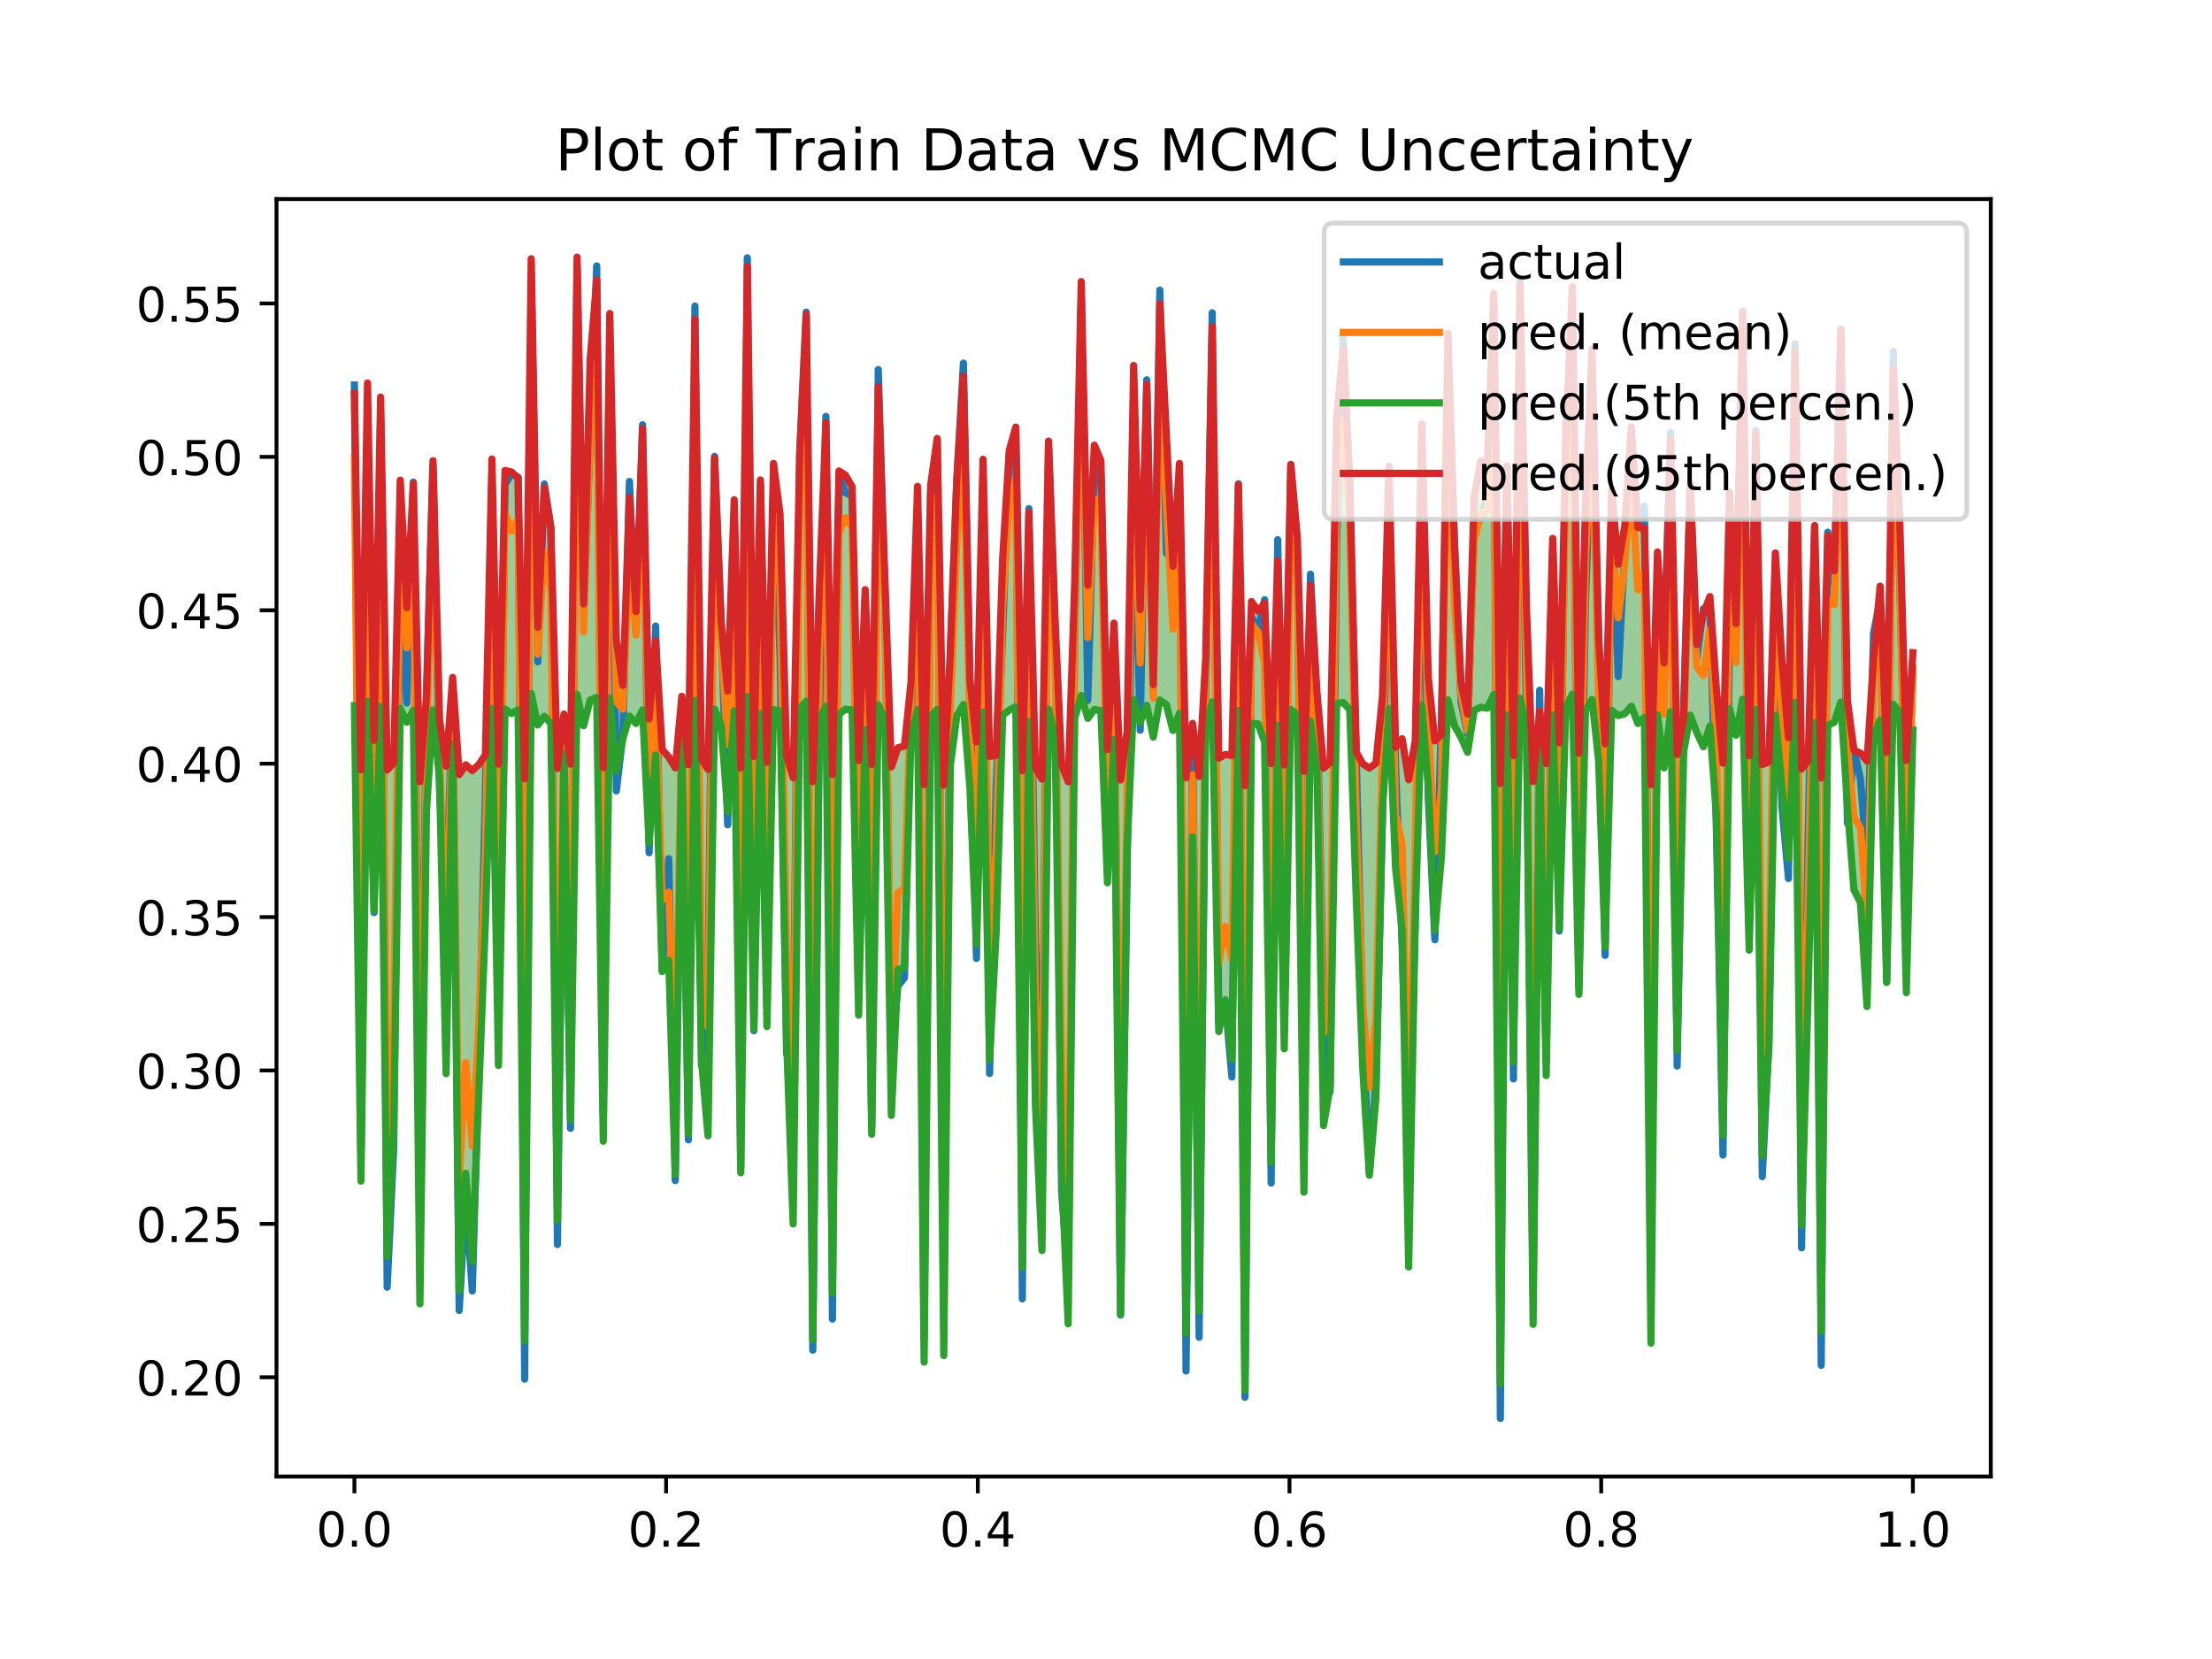 <?xml version="1.0" encoding="utf-8" standalone="no"?>
<!DOCTYPE svg PUBLIC "-//W3C//DTD SVG 1.1//EN"
  "http://www.w3.org/Graphics/SVG/1.1/DTD/svg11.dtd">
<!-- Created with matplotlib (https://matplotlib.org/) -->
<svg height="345.6pt" version="1.1" viewBox="0 0 460.8 345.6" width="460.8pt" xmlns="http://www.w3.org/2000/svg" xmlns:xlink="http://www.w3.org/1999/xlink">
 <defs>
  <style type="text/css">
*{stroke-linecap:butt;stroke-linejoin:round;}
  </style>
 </defs>
 <g id="figure_1">
  <g id="patch_1">
   <path d="M 0 345.6 
L 460.8 345.6 
L 460.8 0 
L 0 0 
z
" style="fill:#ffffff;"/>
  </g>
  <g id="axes_1">
   <g id="patch_2">
    <path d="M 57.6 307.584 
L 414.72 307.584 
L 414.72 41.472 
L 57.6 41.472 
z
" style="fill:#ffffff;"/>
   </g>
   <g id="PolyCollection_1">
    <path clip-path="url(#pb697d5246f)" d="M 73.833 81.968 
L 73.833 146.993 
L 75.197 246.053 
L 76.561 146.066 
L 77.925 189.722 
L 79.289 147.124 
L 80.653 261.78 
L 82.017 235.004 
L 83.381 147.57 
L 84.745 150.461 
L 86.11 147.961 
L 87.474 271.613 
L 88.838 169.068 
L 90.202 147.877 
L 91.566 162.478 
L 92.93 223.671 
L 94.294 154.892 
L 95.658 268.816 
L 97.022 244.422 
L 98.386 262.776 
L 99.751 227.479 
L 101.115 192.12 
L 102.479 147.572 
L 103.843 221.958 
L 105.207 147.743 
L 106.571 148.634 
L 107.935 147.859 
L 109.299 279.333 
L 110.663 144.502 
L 112.027 151.031 
L 113.391 149.213 
L 114.756 150.705 
L 116.12 254.19 
L 117.484 156.956 
L 118.848 233.277 
L 120.212 144.654 
L 121.576 151.179 
L 122.94 145.822 
L 124.304 145.277 
L 125.668 237.734 
L 127.032 145.438 
L 128.397 160.653 
L 129.761 153.882 
L 131.125 149.17 
L 132.489 150.72 
L 133.853 147.889 
L 135.217 175.613 
L 136.581 157.269 
L 137.945 202.392 
L 139.309 200.047 
L 140.673 244.684 
L 142.037 154.182 
L 143.402 236.269 
L 144.766 145.909 
L 146.13 220.833 
L 147.494 236.618 
L 148.858 147.721 
L 150.222 151.018 
L 151.586 169.069 
L 152.95 148.041 
L 154.314 244.313 
L 155.678 145.051 
L 157.043 214.461 
L 158.407 148.608 
L 159.771 213.854 
L 161.135 147.816 
L 162.499 148.099 
L 163.863 216.721 
L 165.227 254.971 
L 166.591 147.539 
L 167.955 146.084 
L 169.319 279.098 
L 170.683 149.728 
L 172.048 147.079 
L 173.412 269.373 
L 174.776 148.781 
L 176.14 147.743 
L 177.504 147.911 
L 178.868 211.471 
L 180.232 151.947 
L 181.596 236.287 
L 182.96 146.82 
L 184.324 149.807 
L 185.688 232.369 
L 187.053 201.958 
L 188.417 201.578 
L 189.781 153.494 
L 191.145 147.812 
L 192.509 283.756 
L 193.873 149.255 
L 195.237 147.769 
L 196.601 282.398 
L 197.965 159.525 
L 199.329 149.087 
L 200.694 146.772 
L 202.058 164.261 
L 203.422 196.732 
L 204.786 148.355 
L 206.15 220.745 
L 207.514 194.201 
L 208.878 149.014 
L 210.242 147.913 
L 211.606 147.213 
L 212.97 264.019 
L 214.334 150.25 
L 215.699 230.216 
L 217.063 260.507 
L 218.427 147.758 
L 219.791 153.311 
L 221.155 243.681 
L 222.519 275.777 
L 223.883 149.667 
L 225.247 144.886 
L 226.611 149.645 
L 227.975 147.781 
L 229.34 148.07 
L 230.704 183.902 
L 232.068 154.089 
L 233.432 273.773 
L 234.796 176.775 
L 236.16 145.755 
L 237.524 150.432 
L 238.888 146.941 
L 240.252 153.554 
L 241.616 145.808 
L 242.98 146.81 
L 244.345 152.183 
L 245.709 148.559 
L 247.073 277.696 
L 248.437 174.329 
L 249.801 273.118 
L 251.165 152.07 
L 252.529 146.188 
L 253.893 214.9 
L 255.257 208.25 
L 256.621 220.708 
L 257.986 148 
L 259.35 289.657 
L 260.714 150.66 
L 262.078 150.807 
L 263.442 154.586 
L 264.806 242.091 
L 266.17 151.066 
L 267.534 218.484 
L 268.898 147.824 
L 270.262 148.922 
L 271.626 248.348 
L 272.991 150.177 
L 274.355 161.042 
L 275.719 234.467 
L 277.083 226.456 
L 278.447 146.568 
L 279.811 146.338 
L 281.175 147.834 
L 282.539 187.29 
L 283.903 223.027 
L 285.267 244.835 
L 286.632 228.608 
L 287.996 168.484 
L 289.36 147.647 
L 290.724 180.769 
L 292.088 193.752 
L 293.452 263.94 
L 294.816 191.726 
L 296.18 146.942 
L 297.544 163.832 
L 298.908 193.789 
L 300.272 178.57 
L 301.637 145.807 
L 303.001 151.225 
L 304.365 153.609 
L 305.729 156.717 
L 307.093 148 
L 308.457 147.327 
L 309.821 147.525 
L 311.185 144.688 
L 312.549 288.404 
L 313.913 148.886 
L 315.277 221.227 
L 316.642 145.435 
L 318.006 151.292 
L 319.37 275.89 
L 320.734 156.099 
L 322.098 224.058 
L 323.462 148.919 
L 324.826 193.507 
L 326.19 147.273 
L 327.554 144.612 
L 328.918 207.16 
L 330.283 148.036 
L 331.647 145.702 
L 333.011 158.336 
L 334.375 197.273 
L 335.739 147.966 
L 337.103 149.065 
L 338.467 148.685 
L 339.831 147.123 
L 341.195 150.707 
L 342.559 149.407 
L 343.923 279.806 
L 345.288 148.906 
L 346.652 159.972 
L 348.016 148.267 
L 349.38 218.783 
L 350.744 156.543 
L 352.108 148.986 
L 353.472 152.61 
L 354.836 155.564 
L 356.2 151.255 
L 357.564 169.836 
L 358.929 236.505 
L 360.293 147.62 
L 361.657 153.158 
L 363.021 145.645 
L 364.385 197.924 
L 365.749 147.806 
L 367.113 240.796 
L 368.477 218.498 
L 369.841 149.003 
L 371.205 164.021 
L 372.569 178.791 
L 373.934 146.293 
L 375.298 255.228 
L 376.662 206.898 
L 378.026 150.475 
L 379.39 277.377 
L 380.754 151.093 
L 382.118 150.454 
L 383.482 146.244 
L 384.846 167.997 
L 386.21 185.362 
L 387.575 188.046 
L 388.939 209.668 
L 390.303 153.096 
L 391.667 150.021 
L 393.031 204.668 
L 394.395 146.705 
L 395.759 148.424 
L 397.123 206.798 
L 398.487 152.036 
L 398.487 135.965 
L 398.487 135.965 
L 397.123 158.401 
L 395.759 108.49 
L 394.395 76.877 
L 393.031 156.75 
L 391.667 122.109 
L 390.303 137.156 
L 388.939 158.557 
L 387.575 156.888 
L 386.21 156.311 
L 384.846 145.881 
L 383.482 68.544 
L 382.118 118.944 
L 380.754 111.566 
L 379.39 162.081 
L 378.026 109.473 
L 376.662 158.492 
L 375.298 160.204 
L 373.934 73.086 
L 372.569 153.684 
L 371.205 137.456 
L 369.841 115.19 
L 368.477 158.726 
L 367.113 159.285 
L 365.749 90.284 
L 364.385 157.425 
L 363.021 64.843 
L 361.657 129.921 
L 360.293 102.545 
L 358.929 158.972 
L 357.564 143.54 
L 356.2 124.276 
L 354.836 127.859 
L 353.472 134.301 
L 352.108 100.753 
L 350.744 149.533 
L 349.38 157.175 
L 348.016 91.414 
L 346.652 138.122 
L 345.288 114.989 
L 343.923 163.473 
L 342.559 109.995 
L 341.195 109.913 
L 339.831 88.922 
L 338.467 109.62 
L 337.103 117.532 
L 335.739 102.061 
L 334.375 154.959 
L 333.011 132.564 
L 331.647 72.713 
L 330.283 105.4 
L 328.918 156.89 
L 327.554 59.692 
L 326.19 90.873 
L 324.826 154.751 
L 323.462 112.157 
L 322.098 159.082 
L 320.734 148.168 
L 319.37 162.796 
L 318.006 126.918 
L 316.642 59.206 
L 315.277 157.429 
L 313.913 97.066 
L 312.549 163.238 
L 311.185 61.099 
L 309.821 97.067 
L 308.457 96.013 
L 307.093 103.508 
L 305.729 148.744 
L 304.365 142.287 
L 303.001 113.638 
L 301.637 69.453 
L 300.272 153.009 
L 298.908 154.351 
L 297.544 141.17 
L 296.18 88.348 
L 294.816 154.308 
L 293.452 162.424 
L 292.088 153.897 
L 290.724 155.679 
L 289.36 97.137 
L 287.996 145.075 
L 286.632 158.97 
L 285.267 160.011 
L 283.903 159.137 
L 282.539 156.726 
L 281.175 99.768 
L 279.811 72.796 
L 278.447 87.047 
L 277.083 158.881 
L 275.719 160.019 
L 274.355 144.288 
L 272.991 121.912 
L 271.626 160.683 
L 270.262 112.106 
L 268.898 96.745 
L 267.534 159.343 
L 266.17 116.812 
L 264.806 159.077 
L 263.442 125.663 
L 262.078 127.317 
L 260.714 125.303 
L 259.35 163.668 
L 257.986 101.024 
L 256.621 157.398 
L 255.257 157.161 
L 253.893 157.927 
L 252.529 68.099 
L 251.165 137.08 
L 249.801 161.743 
L 248.437 150.699 
L 247.073 161.999 
L 245.709 96.526 
L 244.345 117.952 
L 242.98 90.979 
L 241.616 63.265 
L 240.252 142.61 
L 238.888 80.06 
L 237.524 126.981 
L 236.16 76.132 
L 234.796 152.385 
L 233.432 162.482 
L 232.068 129.802 
L 230.704 156.147 
L 229.34 95.945 
L 227.975 92.732 
L 226.611 121.958 
L 225.247 58.665 
L 223.883 121.252 
L 222.519 162.871 
L 221.155 159.315 
L 219.791 129.219 
L 218.427 91.882 
L 217.063 162.314 
L 215.699 159.926 
L 214.334 106.772 
L 212.97 160.562 
L 211.606 88.977 
L 210.242 93.824 
L 208.878 116.246 
L 207.514 157.339 
L 206.15 157.578 
L 204.786 95.687 
L 203.422 154.551 
L 202.058 141.775 
L 200.694 78.35 
L 199.329 99.767 
L 197.965 135.832 
L 196.601 163.575 
L 195.237 91.351 
L 193.873 101.087 
L 192.509 163.45 
L 191.145 101.317 
L 189.781 142.048 
L 188.417 155.429 
L 187.053 155.773 
L 185.688 159.766 
L 184.324 120.155 
L 182.96 80.551 
L 181.596 159.26 
L 180.232 122.837 
L 178.868 158.424 
L 177.504 101.389 
L 176.14 99.001 
L 174.776 98.108 
L 173.412 161.328 
L 172.048 88.061 
L 170.683 122.906 
L 169.319 162.834 
L 167.955 65.575 
L 166.591 94.52 
L 165.227 162.028 
L 163.863 157.413 
L 162.499 107.129 
L 161.135 96.535 
L 159.771 158.799 
L 158.407 99.982 
L 157.043 157.584 
L 155.678 55.486 
L 154.314 160.016 
L 152.95 104.106 
L 151.586 143.98 
L 150.222 129.561 
L 148.858 95.463 
L 147.494 160.288 
L 146.13 158.172 
L 144.766 66.512 
L 143.402 159.285 
L 142.037 145.055 
L 140.673 159.971 
L 139.309 157.683 
L 137.945 156.173 
L 136.581 133.499 
L 135.217 149.757 
L 133.853 89.272 
L 132.489 127.409 
L 131.125 103.626 
L 129.761 142.757 
L 128.397 133.418 
L 127.032 65.303 
L 125.668 159.917 
L 124.304 58.321 
L 122.94 74.904 
L 121.576 125.827 
L 120.212 53.568 
L 118.848 159.208 
L 117.484 148.761 
L 116.12 160.093 
L 114.756 110.09 
L 113.391 101.548 
L 112.027 130.705 
L 110.663 53.907 
L 109.299 162.233 
L 107.935 99.612 
L 106.571 98.324 
L 105.207 98.007 
L 103.843 159.189 
L 102.479 95.621 
L 101.115 157.264 
L 99.751 159.263 
L 98.386 160.532 
L 97.022 159.315 
L 95.658 161.354 
L 94.294 141.12 
L 92.93 159.61 
L 91.566 149.941 
L 90.202 95.971 
L 88.838 145.225 
L 87.474 162.817 
L 86.11 100.7 
L 84.745 126.596 
L 83.381 100.027 
L 82.017 158.91 
L 80.653 160.406 
L 79.289 82.722 
L 77.925 154.228 
L 76.561 79.784 
L 75.197 160.379 
L 73.833 81.968 
z
" style="fill:#008000;fill-opacity:0.4;"/>
   </g>
   <g id="matplotlib.axis_1">
    <g id="xtick_1">
     <g id="line2d_1">
      <defs>
       <path d="M 0 0 
L 0 3.5 
" id="m2db9c1a0c4" style="stroke:#000000;stroke-width:0.8;"/>
      </defs>
      <g>
       <use style="stroke:#000000;stroke-width:0.8;" x="73.833" xlink:href="#m2db9c1a0c4" y="307.584"/>
      </g>
     </g>
     <g id="text_1">
      <!-- 0.0 -->
      <defs>
       <path d="M 31.781 66.406 
Q 24.172 66.406 20.328 58.906 
Q 16.5 51.422 16.5 36.375 
Q 16.5 21.391 20.328 13.891 
Q 24.172 6.391 31.781 6.391 
Q 39.453 6.391 43.281 13.891 
Q 47.125 21.391 47.125 36.375 
Q 47.125 51.422 43.281 58.906 
Q 39.453 66.406 31.781 66.406 
z
M 31.781 74.219 
Q 44.047 74.219 50.516 64.516 
Q 56.984 54.828 56.984 36.375 
Q 56.984 17.969 50.516 8.266 
Q 44.047 -1.422 31.781 -1.422 
Q 19.531 -1.422 13.062 8.266 
Q 6.594 17.969 6.594 36.375 
Q 6.594 54.828 13.062 64.516 
Q 19.531 74.219 31.781 74.219 
z
" id="DejaVuSans-48"/>
       <path d="M 10.688 12.406 
L 21 12.406 
L 21 0 
L 10.688 0 
z
" id="DejaVuSans-46"/>
      </defs>
      <g transform="translate(65.881 322.182)scale(0.1 -0.1)">
       <use xlink:href="#DejaVuSans-48"/>
       <use x="63.623" xlink:href="#DejaVuSans-46"/>
       <use x="95.41" xlink:href="#DejaVuSans-48"/>
      </g>
     </g>
    </g>
    <g id="xtick_2">
     <g id="line2d_2">
      <g>
       <use style="stroke:#000000;stroke-width:0.8;" x="138.764" xlink:href="#m2db9c1a0c4" y="307.584"/>
      </g>
     </g>
     <g id="text_2">
      <!-- 0.2 -->
      <defs>
       <path d="M 19.188 8.297 
L 53.609 8.297 
L 53.609 0 
L 7.328 0 
L 7.328 8.297 
Q 12.938 14.109 22.625 23.891 
Q 32.328 33.688 34.812 36.531 
Q 39.547 41.844 41.422 45.531 
Q 43.312 49.219 43.312 52.781 
Q 43.312 58.594 39.234 62.25 
Q 35.156 65.922 28.609 65.922 
Q 23.969 65.922 18.812 64.312 
Q 13.672 62.703 7.812 59.422 
L 7.812 69.391 
Q 13.766 71.781 18.938 73 
Q 24.125 74.219 28.422 74.219 
Q 39.75 74.219 46.484 68.547 
Q 53.219 62.891 53.219 53.422 
Q 53.219 48.922 51.531 44.891 
Q 49.859 40.875 45.406 35.406 
Q 44.188 33.984 37.641 27.219 
Q 31.109 20.453 19.188 8.297 
z
" id="DejaVuSans-50"/>
      </defs>
      <g transform="translate(130.812 322.182)scale(0.1 -0.1)">
       <use xlink:href="#DejaVuSans-48"/>
       <use x="63.623" xlink:href="#DejaVuSans-46"/>
       <use x="95.41" xlink:href="#DejaVuSans-50"/>
      </g>
     </g>
    </g>
    <g id="xtick_3">
     <g id="line2d_3">
      <g>
       <use style="stroke:#000000;stroke-width:0.8;" x="203.695" xlink:href="#m2db9c1a0c4" y="307.584"/>
      </g>
     </g>
     <g id="text_3">
      <!-- 0.4 -->
      <defs>
       <path d="M 37.797 64.312 
L 12.891 25.391 
L 37.797 25.391 
z
M 35.203 72.906 
L 47.609 72.906 
L 47.609 25.391 
L 58.016 25.391 
L 58.016 17.188 
L 47.609 17.188 
L 47.609 0 
L 37.797 0 
L 37.797 17.188 
L 4.891 17.188 
L 4.891 26.703 
z
" id="DejaVuSans-52"/>
      </defs>
      <g transform="translate(195.743 322.182)scale(0.1 -0.1)">
       <use xlink:href="#DejaVuSans-48"/>
       <use x="63.623" xlink:href="#DejaVuSans-46"/>
       <use x="95.41" xlink:href="#DejaVuSans-52"/>
      </g>
     </g>
    </g>
    <g id="xtick_4">
     <g id="line2d_4">
      <g>
       <use style="stroke:#000000;stroke-width:0.8;" x="268.625" xlink:href="#m2db9c1a0c4" y="307.584"/>
      </g>
     </g>
     <g id="text_4">
      <!-- 0.6 -->
      <defs>
       <path d="M 33.016 40.375 
Q 26.375 40.375 22.484 35.828 
Q 18.609 31.297 18.609 23.391 
Q 18.609 15.531 22.484 10.953 
Q 26.375 6.391 33.016 6.391 
Q 39.656 6.391 43.531 10.953 
Q 47.406 15.531 47.406 23.391 
Q 47.406 31.297 43.531 35.828 
Q 39.656 40.375 33.016 40.375 
z
M 52.594 71.297 
L 52.594 62.312 
Q 48.875 64.062 45.094 64.984 
Q 41.312 65.922 37.594 65.922 
Q 27.828 65.922 22.672 59.328 
Q 17.531 52.734 16.797 39.406 
Q 19.672 43.656 24.016 45.922 
Q 28.375 48.188 33.594 48.188 
Q 44.578 48.188 50.953 41.516 
Q 57.328 34.859 57.328 23.391 
Q 57.328 12.156 50.688 5.359 
Q 44.047 -1.422 33.016 -1.422 
Q 20.359 -1.422 13.672 8.266 
Q 6.984 17.969 6.984 36.375 
Q 6.984 53.656 15.188 63.938 
Q 23.391 74.219 37.203 74.219 
Q 40.922 74.219 44.703 73.484 
Q 48.484 72.75 52.594 71.297 
z
" id="DejaVuSans-54"/>
      </defs>
      <g transform="translate(260.674 322.182)scale(0.1 -0.1)">
       <use xlink:href="#DejaVuSans-48"/>
       <use x="63.623" xlink:href="#DejaVuSans-46"/>
       <use x="95.41" xlink:href="#DejaVuSans-54"/>
      </g>
     </g>
    </g>
    <g id="xtick_5">
     <g id="line2d_5">
      <g>
       <use style="stroke:#000000;stroke-width:0.8;" x="333.556" xlink:href="#m2db9c1a0c4" y="307.584"/>
      </g>
     </g>
     <g id="text_5">
      <!-- 0.8 -->
      <defs>
       <path d="M 31.781 34.625 
Q 24.75 34.625 20.719 30.859 
Q 16.703 27.094 16.703 20.516 
Q 16.703 13.922 20.719 10.156 
Q 24.75 6.391 31.781 6.391 
Q 38.812 6.391 42.859 10.172 
Q 46.922 13.969 46.922 20.516 
Q 46.922 27.094 42.891 30.859 
Q 38.875 34.625 31.781 34.625 
z
M 21.922 38.812 
Q 15.578 40.375 12.031 44.719 
Q 8.5 49.078 8.5 55.328 
Q 8.5 64.062 14.719 69.141 
Q 20.953 74.219 31.781 74.219 
Q 42.672 74.219 48.875 69.141 
Q 55.078 64.062 55.078 55.328 
Q 55.078 49.078 51.531 44.719 
Q 48 40.375 41.703 38.812 
Q 48.828 37.156 52.797 32.312 
Q 56.781 27.484 56.781 20.516 
Q 56.781 9.906 50.312 4.234 
Q 43.844 -1.422 31.781 -1.422 
Q 19.734 -1.422 13.25 4.234 
Q 6.781 9.906 6.781 20.516 
Q 6.781 27.484 10.781 32.312 
Q 14.797 37.156 21.922 38.812 
z
M 18.312 54.391 
Q 18.312 48.734 21.844 45.562 
Q 25.391 42.391 31.781 42.391 
Q 38.141 42.391 41.719 45.562 
Q 45.312 48.734 45.312 54.391 
Q 45.312 60.062 41.719 63.234 
Q 38.141 66.406 31.781 66.406 
Q 25.391 66.406 21.844 63.234 
Q 18.312 60.062 18.312 54.391 
z
" id="DejaVuSans-56"/>
      </defs>
      <g transform="translate(325.605 322.182)scale(0.1 -0.1)">
       <use xlink:href="#DejaVuSans-48"/>
       <use x="63.623" xlink:href="#DejaVuSans-46"/>
       <use x="95.41" xlink:href="#DejaVuSans-56"/>
      </g>
     </g>
    </g>
    <g id="xtick_6">
     <g id="line2d_6">
      <g>
       <use style="stroke:#000000;stroke-width:0.8;" x="398.487" xlink:href="#m2db9c1a0c4" y="307.584"/>
      </g>
     </g>
     <g id="text_6">
      <!-- 1.0 -->
      <defs>
       <path d="M 12.406 8.297 
L 28.516 8.297 
L 28.516 63.922 
L 10.984 60.406 
L 10.984 69.391 
L 28.422 72.906 
L 38.281 72.906 
L 38.281 8.297 
L 54.391 8.297 
L 54.391 0 
L 12.406 0 
z
" id="DejaVuSans-49"/>
      </defs>
      <g transform="translate(390.536 322.182)scale(0.1 -0.1)">
       <use xlink:href="#DejaVuSans-49"/>
       <use x="63.623" xlink:href="#DejaVuSans-46"/>
       <use x="95.41" xlink:href="#DejaVuSans-48"/>
      </g>
     </g>
    </g>
   </g>
   <g id="matplotlib.axis_2">
    <g id="ytick_1">
     <g id="line2d_7">
      <defs>
       <path d="M 0 0 
L -3.5 0 
" id="m1040f2eab6" style="stroke:#000000;stroke-width:0.8;"/>
      </defs>
      <g>
       <use style="stroke:#000000;stroke-width:0.8;" x="57.6" xlink:href="#m1040f2eab6" y="286.91"/>
      </g>
     </g>
     <g id="text_7">
      <!-- 0.20 -->
      <g transform="translate(28.334 290.709)scale(0.1 -0.1)">
       <use xlink:href="#DejaVuSans-48"/>
       <use x="63.623" xlink:href="#DejaVuSans-46"/>
       <use x="95.41" xlink:href="#DejaVuSans-50"/>
       <use x="159.033" xlink:href="#DejaVuSans-48"/>
      </g>
     </g>
    </g>
    <g id="ytick_2">
     <g id="line2d_8">
      <g>
       <use style="stroke:#000000;stroke-width:0.8;" x="57.6" xlink:href="#m1040f2eab6" y="254.954"/>
      </g>
     </g>
     <g id="text_8">
      <!-- 0.25 -->
      <defs>
       <path d="M 10.797 72.906 
L 49.516 72.906 
L 49.516 64.594 
L 19.828 64.594 
L 19.828 46.734 
Q 21.969 47.469 24.109 47.828 
Q 26.266 48.188 28.422 48.188 
Q 40.625 48.188 47.75 41.5 
Q 54.891 34.812 54.891 23.391 
Q 54.891 11.625 47.562 5.094 
Q 40.234 -1.422 26.906 -1.422 
Q 22.312 -1.422 17.547 -0.641 
Q 12.797 0.141 7.719 1.703 
L 7.719 11.625 
Q 12.109 9.234 16.797 8.062 
Q 21.484 6.891 26.703 6.891 
Q 35.156 6.891 40.078 11.328 
Q 45.016 15.766 45.016 23.391 
Q 45.016 31 40.078 35.438 
Q 35.156 39.891 26.703 39.891 
Q 22.75 39.891 18.812 39.016 
Q 14.891 38.141 10.797 36.281 
z
" id="DejaVuSans-53"/>
      </defs>
      <g transform="translate(28.334 258.753)scale(0.1 -0.1)">
       <use xlink:href="#DejaVuSans-48"/>
       <use x="63.623" xlink:href="#DejaVuSans-46"/>
       <use x="95.41" xlink:href="#DejaVuSans-50"/>
       <use x="159.033" xlink:href="#DejaVuSans-53"/>
      </g>
     </g>
    </g>
    <g id="ytick_3">
     <g id="line2d_9">
      <g>
       <use style="stroke:#000000;stroke-width:0.8;" x="57.6" xlink:href="#m1040f2eab6" y="222.998"/>
      </g>
     </g>
     <g id="text_9">
      <!-- 0.30 -->
      <defs>
       <path d="M 40.578 39.312 
Q 47.656 37.797 51.625 33 
Q 55.609 28.219 55.609 21.188 
Q 55.609 10.406 48.188 4.484 
Q 40.766 -1.422 27.094 -1.422 
Q 22.516 -1.422 17.656 -0.516 
Q 12.797 0.391 7.625 2.203 
L 7.625 11.719 
Q 11.719 9.328 16.594 8.109 
Q 21.484 6.891 26.812 6.891 
Q 36.078 6.891 40.938 10.547 
Q 45.797 14.203 45.797 21.188 
Q 45.797 27.641 41.281 31.266 
Q 36.766 34.906 28.719 34.906 
L 20.219 34.906 
L 20.219 43.016 
L 29.109 43.016 
Q 36.375 43.016 40.234 45.922 
Q 44.094 48.828 44.094 54.297 
Q 44.094 59.906 40.109 62.906 
Q 36.141 65.922 28.719 65.922 
Q 24.656 65.922 20.016 65.031 
Q 15.375 64.156 9.812 62.312 
L 9.812 71.094 
Q 15.438 72.656 20.344 73.438 
Q 25.25 74.219 29.594 74.219 
Q 40.828 74.219 47.359 69.109 
Q 53.906 64.016 53.906 55.328 
Q 53.906 49.266 50.438 45.094 
Q 46.969 40.922 40.578 39.312 
z
" id="DejaVuSans-51"/>
      </defs>
      <g transform="translate(28.334 226.798)scale(0.1 -0.1)">
       <use xlink:href="#DejaVuSans-48"/>
       <use x="63.623" xlink:href="#DejaVuSans-46"/>
       <use x="95.41" xlink:href="#DejaVuSans-51"/>
       <use x="159.033" xlink:href="#DejaVuSans-48"/>
      </g>
     </g>
    </g>
    <g id="ytick_4">
     <g id="line2d_10">
      <g>
       <use style="stroke:#000000;stroke-width:0.8;" x="57.6" xlink:href="#m1040f2eab6" y="191.043"/>
      </g>
     </g>
     <g id="text_10">
      <!-- 0.35 -->
      <g transform="translate(28.334 194.842)scale(0.1 -0.1)">
       <use xlink:href="#DejaVuSans-48"/>
       <use x="63.623" xlink:href="#DejaVuSans-46"/>
       <use x="95.41" xlink:href="#DejaVuSans-51"/>
       <use x="159.033" xlink:href="#DejaVuSans-53"/>
      </g>
     </g>
    </g>
    <g id="ytick_5">
     <g id="line2d_11">
      <g>
       <use style="stroke:#000000;stroke-width:0.8;" x="57.6" xlink:href="#m1040f2eab6" y="159.087"/>
      </g>
     </g>
     <g id="text_11">
      <!-- 0.40 -->
      <g transform="translate(28.334 162.886)scale(0.1 -0.1)">
       <use xlink:href="#DejaVuSans-48"/>
       <use x="63.623" xlink:href="#DejaVuSans-46"/>
       <use x="95.41" xlink:href="#DejaVuSans-52"/>
       <use x="159.033" xlink:href="#DejaVuSans-48"/>
      </g>
     </g>
    </g>
    <g id="ytick_6">
     <g id="line2d_12">
      <g>
       <use style="stroke:#000000;stroke-width:0.8;" x="57.6" xlink:href="#m1040f2eab6" y="127.131"/>
      </g>
     </g>
     <g id="text_12">
      <!-- 0.45 -->
      <g transform="translate(28.334 130.93)scale(0.1 -0.1)">
       <use xlink:href="#DejaVuSans-48"/>
       <use x="63.623" xlink:href="#DejaVuSans-46"/>
       <use x="95.41" xlink:href="#DejaVuSans-52"/>
       <use x="159.033" xlink:href="#DejaVuSans-53"/>
      </g>
     </g>
    </g>
    <g id="ytick_7">
     <g id="line2d_13">
      <g>
       <use style="stroke:#000000;stroke-width:0.8;" x="57.6" xlink:href="#m1040f2eab6" y="95.175"/>
      </g>
     </g>
     <g id="text_13">
      <!-- 0.50 -->
      <g transform="translate(28.334 98.975)scale(0.1 -0.1)">
       <use xlink:href="#DejaVuSans-48"/>
       <use x="63.623" xlink:href="#DejaVuSans-46"/>
       <use x="95.41" xlink:href="#DejaVuSans-53"/>
       <use x="159.033" xlink:href="#DejaVuSans-48"/>
      </g>
     </g>
    </g>
    <g id="ytick_8">
     <g id="line2d_14">
      <g>
       <use style="stroke:#000000;stroke-width:0.8;" x="57.6" xlink:href="#m1040f2eab6" y="63.22"/>
      </g>
     </g>
     <g id="text_14">
      <!-- 0.55 -->
      <g transform="translate(28.334 67.019)scale(0.1 -0.1)">
       <use xlink:href="#DejaVuSans-48"/>
       <use x="63.623" xlink:href="#DejaVuSans-46"/>
       <use x="95.41" xlink:href="#DejaVuSans-53"/>
       <use x="159.033" xlink:href="#DejaVuSans-53"/>
      </g>
     </g>
    </g>
   </g>
   <g id="line2d_15">
    <path clip-path="url(#pb697d5246f)" d="M 73.833 80.205 
L 75.197 239.982 
L 76.561 98.067 
L 77.925 190.106 
L 79.289 87.212 
L 80.653 268.14 
L 82.017 238.983 
L 83.381 115.806 
L 84.745 146.449 
L 86.11 100.43 
L 87.474 248.315 
L 88.838 145.089 
L 90.202 97.168 
L 91.566 164.582 
L 92.93 188.819 
L 94.294 143.721 
L 95.658 272.994 
L 97.022 249.059 
L 98.386 268.928 
L 99.751 221.241 
L 101.115 165.028 
L 102.479 100.062 
L 103.843 210.902 
L 105.207 100.919 
L 106.571 98.739 
L 107.935 99.399 
L 109.299 287.296 
L 110.663 56.667 
L 112.027 137.885 
L 113.391 100.817 
L 114.756 109.775 
L 116.12 259.259 
L 117.484 153.762 
L 118.848 235.053 
L 120.212 55.431 
L 121.576 128.595 
L 124.304 55.39 
L 125.668 232.392 
L 127.032 71.308 
L 128.397 164.764 
L 129.761 152.987 
L 131.125 100.294 
L 132.489 131.492 
L 133.853 88.489 
L 135.217 177.64 
L 136.581 130.417 
L 137.945 202.319 
L 139.309 178.88 
L 140.673 245.933 
L 142.037 151.549 
L 143.402 237.456 
L 144.766 63.754 
L 146.13 222.013 
L 147.494 202.889 
L 148.858 95.071 
L 150.222 129.53 
L 151.586 171.822 
L 152.95 120.123 
L 154.314 243.153 
L 155.678 53.701 
L 157.043 214.722 
L 158.407 100.972 
L 159.771 194.052 
L 161.135 99.7 
L 162.499 136.705 
L 163.863 219.54 
L 165.227 221.13 
L 166.591 94.761 
L 167.955 65.028 
L 169.319 281.261 
L 170.683 150.791 
L 172.048 86.742 
L 173.412 274.795 
L 174.776 98.799 
L 176.14 102.668 
L 177.504 103.238 
L 178.868 197.767 
L 180.232 124.634 
L 181.596 234.53 
L 182.96 76.994 
L 184.324 123.405 
L 185.688 219.497 
L 187.053 205.389 
L 188.417 203.697 
L 189.781 146.512 
L 191.145 115.696 
L 192.509 278.893 
L 193.873 102.497 
L 195.237 91.552 
L 196.601 266.247 
L 197.965 136.182 
L 199.329 99.855 
L 200.694 75.647 
L 202.058 142.3 
L 203.422 199.651 
L 204.786 98.802 
L 206.15 223.635 
L 207.514 163.956 
L 208.878 131.893 
L 210.242 94.706 
L 211.606 89.233 
L 212.97 270.577 
L 214.334 105.958 
L 215.699 195.811 
L 217.063 233.652 
L 218.427 92.724 
L 219.791 131.127 
L 221.155 248.245 
L 222.519 266.161 
L 223.883 131.567 
L 225.247 62.966 
L 226.611 145.871 
L 227.975 97.08 
L 229.34 99.111 
L 230.704 159.359 
L 232.068 131.417 
L 233.432 273.954 
L 234.796 181.321 
L 236.16 99.742 
L 237.524 152.115 
L 238.888 79.125 
L 240.252 143.544 
L 241.616 60.443 
L 242.98 115.209 
L 244.345 116.912 
L 245.709 99.252 
L 247.073 285.61 
L 248.437 151.428 
L 249.801 278.583 
L 251.165 145.047 
L 252.529 65.158 
L 253.893 212.994 
L 255.257 208.619 
L 256.621 224.362 
L 257.986 100.77 
L 259.35 291.079 
L 260.714 128.57 
L 262.078 131.193 
L 263.442 124.925 
L 264.806 246.444 
L 266.17 112.432 
L 267.534 184.44 
L 268.898 97.212 
L 270.262 115.24 
L 271.626 237.021 
L 272.991 119.609 
L 274.355 146.457 
L 275.719 209.07 
L 277.083 227.45 
L 278.447 112.984 
L 279.811 70.183 
L 281.175 101.845 
L 283.903 214.568 
L 285.267 244.422 
L 286.632 225.332 
L 287.996 170.639 
L 289.36 102.622 
L 290.724 159.52 
L 292.088 197.183 
L 293.452 240.417 
L 294.816 192.302 
L 296.18 98.547 
L 297.544 166.406 
L 298.908 195.78 
L 300.272 150.297 
L 301.637 76.446 
L 303.001 113.161 
L 304.365 146.285 
L 305.729 152.872 
L 307.093 110.565 
L 308.457 107.904 
L 309.821 103.63 
L 311.185 75.316 
L 312.549 295.488 
L 313.913 98.266 
L 315.277 224.753 
L 316.642 58.265 
L 318.006 153.172 
L 319.37 269.618 
L 320.734 143.792 
L 322.098 221.215 
L 323.462 113.899 
L 324.826 193.947 
L 326.19 88.495 
L 327.554 71.701 
L 328.918 205.853 
L 330.283 125.502 
L 331.647 87.793 
L 333.011 131.351 
L 334.375 199.019 
L 335.739 103.719 
L 337.103 140.951 
L 338.467 113.888 
L 339.831 94.83 
L 341.195 108.263 
L 342.559 105.452 
L 343.923 261.044 
L 345.288 144.028 
L 346.652 134.444 
L 348.016 90.093 
L 349.38 222.077 
L 350.744 146.326 
L 352.108 101.234 
L 353.472 137.131 
L 354.836 126.812 
L 356.2 126.959 
L 357.564 172.987 
L 358.929 240.624 
L 360.293 132.285 
L 361.657 124.419 
L 363.021 69.362 
L 364.385 181.575 
L 365.749 89.689 
L 367.113 245.116 
L 368.477 216.887 
L 369.841 125.223 
L 371.205 167.887 
L 372.569 183.005 
L 373.934 71.62 
L 375.298 259.946 
L 376.662 174.664 
L 378.026 109.703 
L 379.39 284.419 
L 380.754 110.864 
L 382.118 121.586 
L 383.482 68.884 
L 384.846 171.455 
L 386.21 156.16 
L 387.575 162.319 
L 388.939 179.958 
L 390.303 131.89 
L 391.667 124.773 
L 393.031 204.476 
L 394.395 73.229 
L 395.759 121.58 
L 397.123 176.143 
L 398.487 140.358 
L 398.487 140.358 
" style="fill:none;stroke:#1f77b4;stroke-linecap:square;stroke-width:1.5;"/>
   </g>
   <g id="line2d_16">
    <path clip-path="url(#pb697d5246f)" d="M 73.833 95.29 
L 75.197 229.124 
L 76.561 94.25 
L 77.925 175.085 
L 79.289 96.241 
L 80.653 237.636 
L 82.017 214.601 
L 83.381 111.698 
L 84.745 134.961 
L 86.11 109.004 
L 87.474 247.453 
L 88.838 156.566 
L 90.202 106.092 
L 91.566 155.881 
L 92.93 201.413 
L 94.294 145.433 
L 95.658 245.625 
L 97.022 221.365 
L 98.386 238.746 
L 99.751 213.354 
L 101.115 177.788 
L 102.479 104.734 
L 103.843 207.497 
L 105.207 106.704 
L 106.571 110.67 
L 107.935 108.042 
L 109.299 254.124 
L 110.663 69.942 
L 112.027 136.249 
L 113.391 115.001 
L 114.756 122.858 
L 116.12 231.449 
L 117.484 152.409 
L 118.848 215.538 
L 120.212 70.247 
L 121.576 131.644 
L 122.94 89.887 
L 124.304 75.03 
L 125.668 221.773 
L 127.032 79.337 
L 128.397 146.215 
L 129.761 147.705 
L 131.125 115.88 
L 132.489 132.316 
L 133.853 103.025 
L 135.217 161.574 
L 136.581 144.891 
L 137.945 187.482 
L 139.309 185.868 
L 140.673 225.575 
L 142.037 148.262 
L 143.402 218.531 
L 144.766 81.579 
L 146.13 204.646 
L 147.494 213.947 
L 148.858 105.035 
L 150.222 133.738 
L 151.586 155.083 
L 152.95 114.052 
L 154.314 226.338 
L 155.678 72.704 
L 157.043 199.175 
L 158.407 111.39 
L 159.771 199.387 
L 161.135 105.883 
L 162.499 122.272 
L 163.863 198.975 
L 165.227 230.024 
L 166.591 103.914 
L 167.955 81.777 
L 169.319 256.521 
L 170.683 135.645 
L 172.048 98.661 
L 173.412 245.69 
L 174.776 111.089 
L 176.14 107.842 
L 177.504 109.804 
L 178.868 197.679 
L 180.232 132.487 
L 181.596 217.532 
L 182.96 93.33 
L 184.324 125.523 
L 185.688 216.23 
L 187.053 186.029 
L 188.417 184.989 
L 189.781 144.5 
L 191.145 111.183 
L 192.509 261.149 
L 193.873 114.918 
L 195.237 103.182 
L 196.601 258.186 
L 197.965 147.543 
L 199.329 113.031 
L 200.694 91.682 
L 202.058 152.813 
L 203.422 179.249 
L 204.786 108.204 
L 206.15 201.816 
L 207.514 177.069 
L 208.878 126.377 
L 210.242 105.255 
L 211.606 99.725 
L 212.97 239.608 
L 214.334 120.203 
L 215.699 207.976 
L 217.063 237.041 
L 218.427 103.423 
L 219.791 137.876 
L 221.155 221.229 
L 222.519 253.889 
L 223.883 129.23 
L 225.247 73.834 
L 226.611 132.807 
L 227.975 103.923 
L 229.34 106.938 
L 230.704 169.221 
L 232.068 139.355 
L 233.432 252.149 
L 234.796 165.13 
L 236.16 92.919 
L 237.524 138.109 
L 238.888 94.069 
L 240.252 145.445 
L 241.616 79.591 
L 244.345 131.057 
L 245.709 109.456 
L 247.073 252.56 
L 248.437 161.45 
L 249.801 249.269 
L 251.165 141.35 
L 252.529 83.708 
L 253.893 200.679 
L 255.257 192.982 
L 256.621 199.936 
L 257.986 109.314 
L 259.35 266.364 
L 260.714 129.888 
L 262.078 131.758 
L 263.442 138.393 
L 264.806 219.419 
L 266.17 127.323 
L 267.534 197.099 
L 268.898 106.061 
L 270.262 118.683 
L 271.626 230.675 
L 272.991 126.95 
L 274.355 151.912 
L 275.719 215.309 
L 277.083 210.174 
L 278.447 103.212 
L 279.811 87.523 
L 281.175 108.386 
L 282.539 171.331 
L 283.903 209.395 
L 285.267 226.488 
L 286.632 212.092 
L 287.996 155.403 
L 289.36 105.958 
L 290.724 169.775 
L 292.088 175.809 
L 293.452 240.886 
L 294.816 176.326 
L 296.18 99.336 
L 297.544 151.318 
L 298.908 177.423 
L 300.272 164.463 
L 301.637 82.777 
L 303.001 126.297 
L 304.365 144.57 
L 305.729 152.273 
L 307.093 112.711 
L 308.457 106.875 
L 309.821 106.478 
L 311.185 77.207 
L 312.549 263.75 
L 313.913 111.222 
L 315.277 201.211 
L 316.642 76.096 
L 318.006 138.792 
L 319.37 254.458 
L 320.734 150.095 
L 322.098 210.286 
L 323.462 118.857 
L 324.826 178.859 
L 326.19 101.117 
L 327.554 75.403 
L 328.918 191.686 
L 330.283 116.574 
L 331.647 87.188 
L 333.011 145.319 
L 334.375 181.419 
L 335.739 110.363 
L 337.103 128.685 
L 338.467 117.474 
L 339.831 99.238 
L 341.195 122.891 
L 342.559 119.234 
L 343.923 255.498 
L 345.288 129.131 
L 346.652 148.782 
L 348.016 105.615 
L 349.38 198.125 
L 350.744 151.451 
L 352.108 113.16 
L 353.472 138.944 
L 354.836 140.713 
L 356.2 131.119 
L 357.564 155.19 
L 358.929 216.078 
L 360.293 118.183 
L 361.657 138.004 
L 363.021 79.583 
L 364.385 185.654 
L 365.749 103.099 
L 367.113 219.562 
L 368.477 205.205 
L 369.841 122.158 
L 371.205 149.58 
L 372.569 168.181 
L 373.934 87.361 
L 375.298 232.521 
L 376.662 187.566 
L 378.026 121.838 
L 379.39 252.671 
L 380.754 124.946 
L 382.118 125.915 
L 383.482 84.464 
L 384.846 155.636 
L 386.21 170.2 
L 387.575 172.534 
L 388.939 192.06 
L 390.303 141.015 
L 391.667 127.54 
L 393.031 189.783 
L 394.395 90.509 
L 395.759 118.695 
L 397.123 188.994 
L 398.487 139.246 
L 398.487 139.246 
" style="fill:none;stroke:#ff7f0e;stroke-linecap:square;stroke-width:1.5;"/>
   </g>
   <g id="line2d_17">
    <path clip-path="url(#pb697d5246f)" d="M 73.833 146.993 
L 75.197 246.053 
L 76.561 146.066 
L 77.925 189.722 
L 79.289 147.124 
L 80.653 261.78 
L 82.017 235.004 
L 83.381 147.57 
L 84.745 150.461 
L 86.11 147.961 
L 87.474 271.613 
L 88.838 169.068 
L 90.202 147.877 
L 91.566 162.478 
L 92.93 223.671 
L 94.294 154.892 
L 95.658 268.816 
L 97.022 244.422 
L 98.386 262.776 
L 101.115 192.12 
L 102.479 147.572 
L 103.843 221.958 
L 105.207 147.743 
L 106.571 148.634 
L 107.935 147.859 
L 109.299 279.333 
L 110.663 144.502 
L 112.027 151.031 
L 113.391 149.213 
L 114.756 150.705 
L 116.12 254.19 
L 117.484 156.956 
L 118.848 233.277 
L 120.212 144.654 
L 121.576 151.179 
L 122.94 145.822 
L 124.304 145.277 
L 125.668 237.734 
L 127.032 145.438 
L 128.397 160.653 
L 129.761 153.882 
L 131.125 149.17 
L 132.489 150.72 
L 133.853 147.889 
L 135.217 175.613 
L 136.581 157.269 
L 137.945 202.392 
L 139.309 200.047 
L 140.673 244.684 
L 142.037 154.182 
L 143.402 236.269 
L 144.766 145.909 
L 146.13 220.833 
L 147.494 236.618 
L 148.858 147.721 
L 150.222 151.018 
L 151.586 169.069 
L 152.95 148.041 
L 154.314 244.313 
L 155.678 145.051 
L 157.043 214.461 
L 158.407 148.608 
L 159.771 213.854 
L 161.135 147.816 
L 162.499 148.099 
L 163.863 216.721 
L 165.227 254.971 
L 166.591 147.539 
L 167.955 146.084 
L 169.319 279.098 
L 170.683 149.728 
L 172.048 147.079 
L 173.412 269.373 
L 174.776 148.781 
L 176.14 147.743 
L 177.504 147.911 
L 178.868 211.471 
L 180.232 151.947 
L 181.596 236.287 
L 182.96 146.82 
L 184.324 149.807 
L 185.688 232.369 
L 187.053 201.958 
L 188.417 201.578 
L 189.781 153.494 
L 191.145 147.812 
L 192.509 283.756 
L 193.873 149.255 
L 195.237 147.769 
L 196.601 282.398 
L 197.965 159.525 
L 199.329 149.087 
L 200.694 146.772 
L 202.058 164.261 
L 203.422 196.732 
L 204.786 148.355 
L 206.15 220.745 
L 207.514 194.201 
L 208.878 149.014 
L 210.242 147.913 
L 211.606 147.213 
L 212.97 264.019 
L 214.334 150.25 
L 215.699 230.216 
L 217.063 260.507 
L 218.427 147.758 
L 219.791 153.311 
L 221.155 243.681 
L 222.519 275.777 
L 223.883 149.667 
L 225.247 144.886 
L 226.611 149.645 
L 227.975 147.781 
L 229.34 148.07 
L 230.704 183.902 
L 232.068 154.089 
L 233.432 273.773 
L 234.796 176.775 
L 236.16 145.755 
L 237.524 150.432 
L 238.888 146.941 
L 240.252 153.554 
L 241.616 145.808 
L 242.98 146.81 
L 244.345 152.183 
L 245.709 148.559 
L 247.073 277.696 
L 248.437 174.329 
L 249.801 273.118 
L 251.165 152.07 
L 252.529 146.188 
L 253.893 214.9 
L 255.257 208.25 
L 256.621 220.708 
L 257.986 148 
L 259.35 289.657 
L 260.714 150.66 
L 262.078 150.807 
L 263.442 154.586 
L 264.806 242.091 
L 266.17 151.066 
L 267.534 218.484 
L 268.898 147.824 
L 270.262 148.922 
L 271.626 248.348 
L 272.991 150.177 
L 274.355 161.042 
L 275.719 234.467 
L 277.083 226.456 
L 278.447 146.568 
L 279.811 146.338 
L 281.175 147.834 
L 282.539 187.29 
L 283.903 223.027 
L 285.267 244.835 
L 286.632 228.608 
L 287.996 168.484 
L 289.36 147.647 
L 290.724 180.769 
L 292.088 193.752 
L 293.452 263.94 
L 294.816 191.726 
L 296.18 146.942 
L 297.544 163.832 
L 298.908 193.789 
L 300.272 178.57 
L 301.637 145.807 
L 303.001 151.225 
L 304.365 153.609 
L 305.729 156.717 
L 307.093 148 
L 308.457 147.327 
L 309.821 147.525 
L 311.185 144.688 
L 312.549 288.404 
L 313.913 148.886 
L 315.277 221.227 
L 316.642 145.435 
L 318.006 151.292 
L 319.37 275.89 
L 320.734 156.099 
L 322.098 224.058 
L 323.462 148.919 
L 324.826 193.507 
L 326.19 147.273 
L 327.554 144.612 
L 328.918 207.16 
L 330.283 148.036 
L 331.647 145.702 
L 333.011 158.336 
L 334.375 197.273 
L 335.739 147.966 
L 337.103 149.065 
L 338.467 148.685 
L 339.831 147.123 
L 341.195 150.707 
L 342.559 149.407 
L 343.923 279.806 
L 345.288 148.906 
L 346.652 159.972 
L 348.016 148.267 
L 349.38 218.783 
L 350.744 156.543 
L 352.108 148.986 
L 353.472 152.61 
L 354.836 155.564 
L 356.2 151.255 
L 357.564 169.836 
L 358.929 236.505 
L 360.293 147.62 
L 361.657 153.158 
L 363.021 145.645 
L 364.385 197.924 
L 365.749 147.806 
L 367.113 240.796 
L 368.477 218.498 
L 369.841 149.003 
L 372.569 178.791 
L 373.934 146.293 
L 375.298 255.228 
L 376.662 206.898 
L 378.026 150.475 
L 379.39 277.377 
L 380.754 151.093 
L 382.118 150.454 
L 383.482 146.244 
L 384.846 167.997 
L 386.21 185.362 
L 387.575 188.046 
L 388.939 209.668 
L 390.303 153.096 
L 391.667 150.021 
L 393.031 204.668 
L 394.395 146.705 
L 395.759 148.424 
L 397.123 206.798 
L 398.487 152.036 
L 398.487 152.036 
" style="fill:none;stroke:#2ca02c;stroke-linecap:square;stroke-width:1.5;"/>
   </g>
   <g id="line2d_18">
    <path clip-path="url(#pb697d5246f)" d="M 73.833 81.968 
L 75.197 160.379 
L 76.561 79.784 
L 77.925 154.228 
L 79.289 82.722 
L 80.653 160.406 
L 82.017 158.91 
L 83.381 100.027 
L 84.745 126.596 
L 86.11 100.7 
L 87.474 162.817 
L 88.838 145.225 
L 90.202 95.971 
L 91.566 149.941 
L 92.93 159.61 
L 94.294 141.12 
L 95.658 161.354 
L 97.022 159.315 
L 98.386 160.532 
L 99.751 159.263 
L 101.115 157.264 
L 102.479 95.621 
L 103.843 159.189 
L 105.207 98.007 
L 106.571 98.324 
L 107.935 99.612 
L 109.299 162.233 
L 110.663 53.907 
L 112.027 130.705 
L 113.391 101.548 
L 114.756 110.09 
L 116.12 160.093 
L 117.484 148.761 
L 118.848 159.208 
L 120.212 53.568 
L 121.576 125.827 
L 122.94 74.904 
L 124.304 58.321 
L 125.668 159.917 
L 127.032 65.303 
L 128.397 133.418 
L 129.761 142.757 
L 131.125 103.626 
L 132.489 127.409 
L 133.853 89.272 
L 135.217 149.757 
L 136.581 133.499 
L 137.945 156.173 
L 139.309 157.683 
L 140.673 159.971 
L 142.037 145.055 
L 143.402 159.285 
L 144.766 66.512 
L 146.13 158.172 
L 147.494 160.288 
L 148.858 95.463 
L 150.222 129.561 
L 151.586 143.98 
L 152.95 104.106 
L 154.314 160.016 
L 155.678 55.486 
L 157.043 157.584 
L 158.407 99.982 
L 159.771 158.799 
L 161.135 96.535 
L 162.499 107.129 
L 163.863 157.413 
L 165.227 162.028 
L 166.591 94.52 
L 167.955 65.575 
L 169.319 162.834 
L 170.683 122.906 
L 172.048 88.061 
L 173.412 161.328 
L 174.776 98.108 
L 176.14 99.001 
L 177.504 101.389 
L 178.868 158.424 
L 180.232 122.837 
L 181.596 159.26 
L 182.96 80.551 
L 185.688 159.766 
L 187.053 155.773 
L 188.417 155.429 
L 189.781 142.048 
L 191.145 101.317 
L 192.509 163.45 
L 193.873 101.087 
L 195.237 91.351 
L 196.601 163.575 
L 197.965 135.832 
L 199.329 99.767 
L 200.694 78.35 
L 202.058 141.775 
L 203.422 154.551 
L 204.786 95.687 
L 206.15 157.578 
L 207.514 157.339 
L 208.878 116.246 
L 210.242 93.824 
L 211.606 88.977 
L 212.97 160.562 
L 214.334 106.772 
L 215.699 159.926 
L 217.063 162.314 
L 218.427 91.882 
L 219.791 129.219 
L 221.155 159.315 
L 222.519 162.871 
L 223.883 121.252 
L 225.247 58.665 
L 226.611 121.958 
L 227.975 92.732 
L 229.34 95.945 
L 230.704 156.147 
L 232.068 129.802 
L 233.432 162.482 
L 234.796 152.385 
L 236.16 76.132 
L 237.524 126.981 
L 238.888 80.06 
L 240.252 142.61 
L 241.616 63.265 
L 244.345 117.952 
L 245.709 96.526 
L 247.073 161.999 
L 248.437 150.699 
L 249.801 161.743 
L 251.165 137.08 
L 252.529 68.099 
L 253.893 157.927 
L 255.257 157.161 
L 256.621 157.398 
L 257.986 101.024 
L 259.35 163.668 
L 260.714 125.303 
L 262.078 127.317 
L 263.442 125.663 
L 264.806 159.077 
L 266.17 116.812 
L 267.534 159.343 
L 268.898 96.745 
L 270.262 112.106 
L 271.626 160.683 
L 272.991 121.912 
L 274.355 144.288 
L 275.719 160.019 
L 277.083 158.881 
L 278.447 87.047 
L 279.811 72.796 
L 281.175 99.768 
L 282.539 156.726 
L 283.903 159.137 
L 285.267 160.011 
L 286.632 158.97 
L 287.996 145.075 
L 289.36 97.137 
L 290.724 155.679 
L 292.088 153.897 
L 293.452 162.424 
L 294.816 154.308 
L 296.18 88.348 
L 297.544 141.17 
L 298.908 154.351 
L 300.272 153.009 
L 301.637 69.453 
L 303.001 113.638 
L 304.365 142.287 
L 305.729 148.744 
L 307.093 103.508 
L 308.457 96.013 
L 309.821 97.067 
L 311.185 61.099 
L 312.549 163.238 
L 313.913 97.066 
L 315.277 157.429 
L 316.642 59.206 
L 318.006 126.918 
L 319.37 162.796 
L 320.734 148.168 
L 322.098 159.082 
L 323.462 112.157 
L 324.826 154.751 
L 326.19 90.873 
L 327.554 59.692 
L 328.918 156.89 
L 330.283 105.4 
L 331.647 72.713 
L 333.011 132.564 
L 334.375 154.959 
L 335.739 102.061 
L 337.103 117.532 
L 338.467 109.62 
L 339.831 88.922 
L 341.195 109.913 
L 342.559 109.995 
L 343.923 163.473 
L 345.288 114.989 
L 346.652 138.122 
L 348.016 91.414 
L 349.38 157.175 
L 350.744 149.533 
L 352.108 100.753 
L 353.472 134.301 
L 354.836 127.859 
L 356.2 124.276 
L 357.564 143.54 
L 358.929 158.972 
L 360.293 102.545 
L 361.657 129.921 
L 363.021 64.843 
L 364.385 157.425 
L 365.749 90.284 
L 367.113 159.285 
L 368.477 158.726 
L 369.841 115.19 
L 371.205 137.456 
L 372.569 153.684 
L 373.934 73.086 
L 375.298 160.204 
L 376.662 158.492 
L 378.026 109.473 
L 379.39 162.081 
L 380.754 111.566 
L 382.118 118.944 
L 383.482 68.544 
L 384.846 145.881 
L 386.21 156.311 
L 387.575 156.888 
L 388.939 158.557 
L 390.303 137.156 
L 391.667 122.109 
L 393.031 156.75 
L 394.395 76.877 
L 395.759 108.49 
L 397.123 158.401 
L 398.487 135.965 
L 398.487 135.965 
" style="fill:none;stroke:#d62728;stroke-linecap:square;stroke-width:1.5;"/>
   </g>
   <g id="patch_3">
    <path d="M 57.6 307.584 
L 57.6 41.472 
" style="fill:none;stroke:#000000;stroke-linecap:square;stroke-linejoin:miter;stroke-width:0.8;"/>
   </g>
   <g id="patch_4">
    <path d="M 414.72 307.584 
L 414.72 41.472 
" style="fill:none;stroke:#000000;stroke-linecap:square;stroke-linejoin:miter;stroke-width:0.8;"/>
   </g>
   <g id="patch_5">
    <path d="M 57.6 307.584 
L 414.72 307.584 
" style="fill:none;stroke:#000000;stroke-linecap:square;stroke-linejoin:miter;stroke-width:0.8;"/>
   </g>
   <g id="patch_6">
    <path d="M 57.6 41.472 
L 414.72 41.472 
" style="fill:none;stroke:#000000;stroke-linecap:square;stroke-linejoin:miter;stroke-width:0.8;"/>
   </g>
   <g id="text_15">
    <!-- Plot of Train Data vs MCMC Uncertainty  -->
    <defs>
     <path d="M 19.672 64.797 
L 19.672 37.406 
L 32.078 37.406 
Q 38.969 37.406 42.719 40.969 
Q 46.484 44.531 46.484 51.125 
Q 46.484 57.672 42.719 61.234 
Q 38.969 64.797 32.078 64.797 
z
M 9.812 72.906 
L 32.078 72.906 
Q 44.344 72.906 50.609 67.359 
Q 56.891 61.812 56.891 51.125 
Q 56.891 40.328 50.609 34.812 
Q 44.344 29.297 32.078 29.297 
L 19.672 29.297 
L 19.672 0 
L 9.812 0 
z
" id="DejaVuSans-80"/>
     <path d="M 9.422 75.984 
L 18.406 75.984 
L 18.406 0 
L 9.422 0 
z
" id="DejaVuSans-108"/>
     <path d="M 30.609 48.391 
Q 23.391 48.391 19.188 42.75 
Q 14.984 37.109 14.984 27.297 
Q 14.984 17.484 19.156 11.844 
Q 23.344 6.203 30.609 6.203 
Q 37.797 6.203 41.984 11.859 
Q 46.188 17.531 46.188 27.297 
Q 46.188 37.016 41.984 42.703 
Q 37.797 48.391 30.609 48.391 
z
M 30.609 56 
Q 42.328 56 49.016 48.375 
Q 55.719 40.766 55.719 27.297 
Q 55.719 13.875 49.016 6.219 
Q 42.328 -1.422 30.609 -1.422 
Q 18.844 -1.422 12.172 6.219 
Q 5.516 13.875 5.516 27.297 
Q 5.516 40.766 12.172 48.375 
Q 18.844 56 30.609 56 
z
" id="DejaVuSans-111"/>
     <path d="M 18.312 70.219 
L 18.312 54.688 
L 36.812 54.688 
L 36.812 47.703 
L 18.312 47.703 
L 18.312 18.016 
Q 18.312 11.328 20.141 9.422 
Q 21.969 7.516 27.594 7.516 
L 36.812 7.516 
L 36.812 0 
L 27.594 0 
Q 17.188 0 13.234 3.875 
Q 9.281 7.766 9.281 18.016 
L 9.281 47.703 
L 2.688 47.703 
L 2.688 54.688 
L 9.281 54.688 
L 9.281 70.219 
z
" id="DejaVuSans-116"/>
     <path id="DejaVuSans-32"/>
     <path d="M 37.109 75.984 
L 37.109 68.5 
L 28.516 68.5 
Q 23.688 68.5 21.797 66.547 
Q 19.922 64.594 19.922 59.516 
L 19.922 54.688 
L 34.719 54.688 
L 34.719 47.703 
L 19.922 47.703 
L 19.922 0 
L 10.891 0 
L 10.891 47.703 
L 2.297 47.703 
L 2.297 54.688 
L 10.891 54.688 
L 10.891 58.5 
Q 10.891 67.625 15.141 71.797 
Q 19.391 75.984 28.609 75.984 
z
" id="DejaVuSans-102"/>
     <path d="M -0.297 72.906 
L 61.375 72.906 
L 61.375 64.594 
L 35.5 64.594 
L 35.5 0 
L 25.594 0 
L 25.594 64.594 
L -0.297 64.594 
z
" id="DejaVuSans-84"/>
     <path d="M 41.109 46.297 
Q 39.594 47.172 37.812 47.578 
Q 36.031 48 33.891 48 
Q 26.266 48 22.188 43.047 
Q 18.109 38.094 18.109 28.812 
L 18.109 0 
L 9.078 0 
L 9.078 54.688 
L 18.109 54.688 
L 18.109 46.188 
Q 20.953 51.172 25.484 53.578 
Q 30.031 56 36.531 56 
Q 37.453 56 38.578 55.875 
Q 39.703 55.766 41.062 55.516 
z
" id="DejaVuSans-114"/>
     <path d="M 34.281 27.484 
Q 23.391 27.484 19.188 25 
Q 14.984 22.516 14.984 16.5 
Q 14.984 11.719 18.141 8.906 
Q 21.297 6.109 26.703 6.109 
Q 34.188 6.109 38.703 11.406 
Q 43.219 16.703 43.219 25.484 
L 43.219 27.484 
z
M 52.203 31.203 
L 52.203 0 
L 43.219 0 
L 43.219 8.297 
Q 40.141 3.328 35.547 0.953 
Q 30.953 -1.422 24.312 -1.422 
Q 15.922 -1.422 10.953 3.297 
Q 6 8.016 6 15.922 
Q 6 25.141 12.172 29.828 
Q 18.359 34.516 30.609 34.516 
L 43.219 34.516 
L 43.219 35.406 
Q 43.219 41.609 39.141 45 
Q 35.062 48.391 27.688 48.391 
Q 23 48.391 18.547 47.266 
Q 14.109 46.141 10.016 43.891 
L 10.016 52.203 
Q 14.938 54.109 19.578 55.047 
Q 24.219 56 28.609 56 
Q 40.484 56 46.344 49.844 
Q 52.203 43.703 52.203 31.203 
z
" id="DejaVuSans-97"/>
     <path d="M 9.422 54.688 
L 18.406 54.688 
L 18.406 0 
L 9.422 0 
z
M 9.422 75.984 
L 18.406 75.984 
L 18.406 64.594 
L 9.422 64.594 
z
" id="DejaVuSans-105"/>
     <path d="M 54.891 33.016 
L 54.891 0 
L 45.906 0 
L 45.906 32.719 
Q 45.906 40.484 42.875 44.328 
Q 39.844 48.188 33.797 48.188 
Q 26.516 48.188 22.312 43.547 
Q 18.109 38.922 18.109 30.906 
L 18.109 0 
L 9.078 0 
L 9.078 54.688 
L 18.109 54.688 
L 18.109 46.188 
Q 21.344 51.125 25.703 53.562 
Q 30.078 56 35.797 56 
Q 45.219 56 50.047 50.172 
Q 54.891 44.344 54.891 33.016 
z
" id="DejaVuSans-110"/>
     <path d="M 19.672 64.797 
L 19.672 8.109 
L 31.594 8.109 
Q 46.688 8.109 53.688 14.938 
Q 60.688 21.781 60.688 36.531 
Q 60.688 51.172 53.688 57.984 
Q 46.688 64.797 31.594 64.797 
z
M 9.812 72.906 
L 30.078 72.906 
Q 51.266 72.906 61.172 64.094 
Q 71.094 55.281 71.094 36.531 
Q 71.094 17.672 61.125 8.828 
Q 51.172 0 30.078 0 
L 9.812 0 
z
" id="DejaVuSans-68"/>
     <path d="M 2.984 54.688 
L 12.5 54.688 
L 29.594 8.797 
L 46.688 54.688 
L 56.203 54.688 
L 35.688 0 
L 23.484 0 
z
" id="DejaVuSans-118"/>
     <path d="M 44.281 53.078 
L 44.281 44.578 
Q 40.484 46.531 36.375 47.5 
Q 32.281 48.484 27.875 48.484 
Q 21.188 48.484 17.844 46.438 
Q 14.5 44.391 14.5 40.281 
Q 14.5 37.156 16.891 35.375 
Q 19.281 33.594 26.516 31.984 
L 29.594 31.297 
Q 39.156 29.25 43.188 25.516 
Q 47.219 21.781 47.219 15.094 
Q 47.219 7.469 41.188 3.016 
Q 35.156 -1.422 24.609 -1.422 
Q 20.219 -1.422 15.453 -0.562 
Q 10.688 0.297 5.422 2 
L 5.422 11.281 
Q 10.406 8.688 15.234 7.391 
Q 20.062 6.109 24.812 6.109 
Q 31.156 6.109 34.562 8.281 
Q 37.984 10.453 37.984 14.406 
Q 37.984 18.062 35.516 20.016 
Q 33.062 21.969 24.703 23.781 
L 21.578 24.516 
Q 13.234 26.266 9.516 29.906 
Q 5.812 33.547 5.812 39.891 
Q 5.812 47.609 11.281 51.797 
Q 16.75 56 26.812 56 
Q 31.781 56 36.172 55.266 
Q 40.578 54.547 44.281 53.078 
z
" id="DejaVuSans-115"/>
     <path d="M 9.812 72.906 
L 24.516 72.906 
L 43.109 23.297 
L 61.812 72.906 
L 76.516 72.906 
L 76.516 0 
L 66.891 0 
L 66.891 64.016 
L 48.094 14.016 
L 38.188 14.016 
L 19.391 64.016 
L 19.391 0 
L 9.812 0 
z
" id="DejaVuSans-77"/>
     <path d="M 64.406 67.281 
L 64.406 56.891 
Q 59.422 61.531 53.781 63.812 
Q 48.141 66.109 41.797 66.109 
Q 29.297 66.109 22.656 58.469 
Q 16.016 50.828 16.016 36.375 
Q 16.016 21.969 22.656 14.328 
Q 29.297 6.688 41.797 6.688 
Q 48.141 6.688 53.781 8.984 
Q 59.422 11.281 64.406 15.922 
L 64.406 5.609 
Q 59.234 2.094 53.438 0.328 
Q 47.656 -1.422 41.219 -1.422 
Q 24.656 -1.422 15.125 8.703 
Q 5.609 18.844 5.609 36.375 
Q 5.609 53.953 15.125 64.078 
Q 24.656 74.219 41.219 74.219 
Q 47.75 74.219 53.531 72.484 
Q 59.328 70.75 64.406 67.281 
z
" id="DejaVuSans-67"/>
     <path d="M 8.688 72.906 
L 18.609 72.906 
L 18.609 28.609 
Q 18.609 16.891 22.844 11.734 
Q 27.094 6.594 36.625 6.594 
Q 46.094 6.594 50.344 11.734 
Q 54.594 16.891 54.594 28.609 
L 54.594 72.906 
L 64.5 72.906 
L 64.5 27.391 
Q 64.5 13.141 57.438 5.859 
Q 50.391 -1.422 36.625 -1.422 
Q 22.797 -1.422 15.734 5.859 
Q 8.688 13.141 8.688 27.391 
z
" id="DejaVuSans-85"/>
     <path d="M 48.781 52.594 
L 48.781 44.188 
Q 44.969 46.297 41.141 47.344 
Q 37.312 48.391 33.406 48.391 
Q 24.656 48.391 19.812 42.844 
Q 14.984 37.312 14.984 27.297 
Q 14.984 17.281 19.812 11.734 
Q 24.656 6.203 33.406 6.203 
Q 37.312 6.203 41.141 7.25 
Q 44.969 8.297 48.781 10.406 
L 48.781 2.094 
Q 45.016 0.344 40.984 -0.531 
Q 36.969 -1.422 32.422 -1.422 
Q 20.062 -1.422 12.781 6.344 
Q 5.516 14.109 5.516 27.297 
Q 5.516 40.672 12.859 48.328 
Q 20.219 56 33.016 56 
Q 37.156 56 41.109 55.141 
Q 45.062 54.297 48.781 52.594 
z
" id="DejaVuSans-99"/>
     <path d="M 56.203 29.594 
L 56.203 25.203 
L 14.891 25.203 
Q 15.484 15.922 20.484 11.062 
Q 25.484 6.203 34.422 6.203 
Q 39.594 6.203 44.453 7.469 
Q 49.312 8.734 54.109 11.281 
L 54.109 2.781 
Q 49.266 0.734 44.188 -0.344 
Q 39.109 -1.422 33.891 -1.422 
Q 20.797 -1.422 13.156 6.188 
Q 5.516 13.812 5.516 26.812 
Q 5.516 40.234 12.766 48.109 
Q 20.016 56 32.328 56 
Q 43.359 56 49.781 48.891 
Q 56.203 41.797 56.203 29.594 
z
M 47.219 32.234 
Q 47.125 39.594 43.094 43.984 
Q 39.062 48.391 32.422 48.391 
Q 24.906 48.391 20.391 44.141 
Q 15.875 39.891 15.188 32.172 
z
" id="DejaVuSans-101"/>
     <path d="M 32.172 -5.078 
Q 28.375 -14.844 24.75 -17.812 
Q 21.141 -20.797 15.094 -20.797 
L 7.906 -20.797 
L 7.906 -13.281 
L 13.188 -13.281 
Q 16.891 -13.281 18.938 -11.516 
Q 21 -9.766 23.484 -3.219 
L 25.094 0.875 
L 2.984 54.688 
L 12.5 54.688 
L 29.594 11.922 
L 46.688 54.688 
L 56.203 54.688 
z
" id="DejaVuSans-121"/>
    </defs>
    <g transform="translate(115.667 35.472)scale(0.12 -0.12)">
     <use xlink:href="#DejaVuSans-80"/>
     <use x="60.303" xlink:href="#DejaVuSans-108"/>
     <use x="88.086" xlink:href="#DejaVuSans-111"/>
     <use x="149.268" xlink:href="#DejaVuSans-116"/>
     <use x="188.477" xlink:href="#DejaVuSans-32"/>
     <use x="220.264" xlink:href="#DejaVuSans-111"/>
     <use x="281.445" xlink:href="#DejaVuSans-102"/>
     <use x="316.65" xlink:href="#DejaVuSans-32"/>
     <use x="348.438" xlink:href="#DejaVuSans-84"/>
     <use x="409.303" xlink:href="#DejaVuSans-114"/>
     <use x="450.416" xlink:href="#DejaVuSans-97"/>
     <use x="511.695" xlink:href="#DejaVuSans-105"/>
     <use x="539.479" xlink:href="#DejaVuSans-110"/>
     <use x="602.857" xlink:href="#DejaVuSans-32"/>
     <use x="634.645" xlink:href="#DejaVuSans-68"/>
     <use x="711.646" xlink:href="#DejaVuSans-97"/>
     <use x="772.926" xlink:href="#DejaVuSans-116"/>
     <use x="812.135" xlink:href="#DejaVuSans-97"/>
     <use x="873.414" xlink:href="#DejaVuSans-32"/>
     <use x="905.201" xlink:href="#DejaVuSans-118"/>
     <use x="964.381" xlink:href="#DejaVuSans-115"/>
     <use x="1016.48" xlink:href="#DejaVuSans-32"/>
     <use x="1048.268" xlink:href="#DejaVuSans-77"/>
     <use x="1134.547" xlink:href="#DejaVuSans-67"/>
     <use x="1204.371" xlink:href="#DejaVuSans-77"/>
     <use x="1290.65" xlink:href="#DejaVuSans-67"/>
     <use x="1360.475" xlink:href="#DejaVuSans-32"/>
     <use x="1392.262" xlink:href="#DejaVuSans-85"/>
     <use x="1465.455" xlink:href="#DejaVuSans-110"/>
     <use x="1528.834" xlink:href="#DejaVuSans-99"/>
     <use x="1583.814" xlink:href="#DejaVuSans-101"/>
     <use x="1645.338" xlink:href="#DejaVuSans-114"/>
     <use x="1686.451" xlink:href="#DejaVuSans-116"/>
     <use x="1725.66" xlink:href="#DejaVuSans-97"/>
     <use x="1786.939" xlink:href="#DejaVuSans-105"/>
     <use x="1814.723" xlink:href="#DejaVuSans-110"/>
     <use x="1878.102" xlink:href="#DejaVuSans-116"/>
     <use x="1917.311" xlink:href="#DejaVuSans-121"/>
     <use x="1976.49" xlink:href="#DejaVuSans-32"/>
    </g>
   </g>
   <g id="legend_1">
    <g id="patch_7">
     <path d="M 277.843 108.184 
L 407.72 108.184 
Q 409.72 108.184 409.72 106.184 
L 409.72 48.472 
Q 409.72 46.472 407.72 46.472 
L 277.843 46.472 
Q 275.843 46.472 275.843 48.472 
L 275.843 106.184 
Q 275.843 108.184 277.843 108.184 
z
" style="fill:#ffffff;opacity:0.8;stroke:#cccccc;stroke-linejoin:miter;"/>
    </g>
    <g id="line2d_19">
     <path d="M 279.843 54.57 
L 299.843 54.57 
" style="fill:none;stroke:#1f77b4;stroke-linecap:square;stroke-width:1.5;"/>
    </g>
    <g id="line2d_20"/>
    <g id="text_16">
     <!-- actual -->
     <defs>
      <path d="M 8.5 21.578 
L 8.5 54.688 
L 17.484 54.688 
L 17.484 21.922 
Q 17.484 14.156 20.5 10.266 
Q 23.531 6.391 29.594 6.391 
Q 36.859 6.391 41.078 11.031 
Q 45.312 15.672 45.312 23.688 
L 45.312 54.688 
L 54.297 54.688 
L 54.297 0 
L 45.312 0 
L 45.312 8.406 
Q 42.047 3.422 37.719 1 
Q 33.406 -1.422 27.688 -1.422 
Q 18.266 -1.422 13.375 4.438 
Q 8.5 10.297 8.5 21.578 
z
M 31.109 56 
z
" id="DejaVuSans-117"/>
     </defs>
     <g transform="translate(307.843 58.07)scale(0.1 -0.1)">
      <use xlink:href="#DejaVuSans-97"/>
      <use x="61.279" xlink:href="#DejaVuSans-99"/>
      <use x="116.26" xlink:href="#DejaVuSans-116"/>
      <use x="155.469" xlink:href="#DejaVuSans-117"/>
      <use x="218.848" xlink:href="#DejaVuSans-97"/>
      <use x="280.127" xlink:href="#DejaVuSans-108"/>
     </g>
    </g>
    <g id="line2d_21">
     <path d="M 279.843 69.249 
L 299.843 69.249 
" style="fill:none;stroke:#ff7f0e;stroke-linecap:square;stroke-width:1.5;"/>
    </g>
    <g id="line2d_22"/>
    <g id="text_17">
     <!-- pred. (mean) -->
     <defs>
      <path d="M 18.109 8.203 
L 18.109 -20.797 
L 9.078 -20.797 
L 9.078 54.688 
L 18.109 54.688 
L 18.109 46.391 
Q 20.953 51.266 25.266 53.625 
Q 29.594 56 35.594 56 
Q 45.562 56 51.781 48.094 
Q 58.016 40.188 58.016 27.297 
Q 58.016 14.406 51.781 6.484 
Q 45.562 -1.422 35.594 -1.422 
Q 29.594 -1.422 25.266 0.953 
Q 20.953 3.328 18.109 8.203 
z
M 48.688 27.297 
Q 48.688 37.203 44.609 42.844 
Q 40.531 48.484 33.406 48.484 
Q 26.266 48.484 22.188 42.844 
Q 18.109 37.203 18.109 27.297 
Q 18.109 17.391 22.188 11.75 
Q 26.266 6.109 33.406 6.109 
Q 40.531 6.109 44.609 11.75 
Q 48.688 17.391 48.688 27.297 
z
" id="DejaVuSans-112"/>
      <path d="M 45.406 46.391 
L 45.406 75.984 
L 54.391 75.984 
L 54.391 0 
L 45.406 0 
L 45.406 8.203 
Q 42.578 3.328 38.25 0.953 
Q 33.938 -1.422 27.875 -1.422 
Q 17.969 -1.422 11.734 6.484 
Q 5.516 14.406 5.516 27.297 
Q 5.516 40.188 11.734 48.094 
Q 17.969 56 27.875 56 
Q 33.938 56 38.25 53.625 
Q 42.578 51.266 45.406 46.391 
z
M 14.797 27.297 
Q 14.797 17.391 18.875 11.75 
Q 22.953 6.109 30.078 6.109 
Q 37.203 6.109 41.297 11.75 
Q 45.406 17.391 45.406 27.297 
Q 45.406 37.203 41.297 42.844 
Q 37.203 48.484 30.078 48.484 
Q 22.953 48.484 18.875 42.844 
Q 14.797 37.203 14.797 27.297 
z
" id="DejaVuSans-100"/>
      <path d="M 31 75.875 
Q 24.469 64.656 21.281 53.656 
Q 18.109 42.672 18.109 31.391 
Q 18.109 20.125 21.312 9.062 
Q 24.516 -2 31 -13.188 
L 23.188 -13.188 
Q 15.875 -1.703 12.234 9.375 
Q 8.594 20.453 8.594 31.391 
Q 8.594 42.281 12.203 53.312 
Q 15.828 64.359 23.188 75.875 
z
" id="DejaVuSans-40"/>
      <path d="M 52 44.188 
Q 55.375 50.25 60.062 53.125 
Q 64.75 56 71.094 56 
Q 79.641 56 84.281 50.016 
Q 88.922 44.047 88.922 33.016 
L 88.922 0 
L 79.891 0 
L 79.891 32.719 
Q 79.891 40.578 77.094 44.375 
Q 74.312 48.188 68.609 48.188 
Q 61.625 48.188 57.562 43.547 
Q 53.516 38.922 53.516 30.906 
L 53.516 0 
L 44.484 0 
L 44.484 32.719 
Q 44.484 40.625 41.703 44.406 
Q 38.922 48.188 33.109 48.188 
Q 26.219 48.188 22.156 43.531 
Q 18.109 38.875 18.109 30.906 
L 18.109 0 
L 9.078 0 
L 9.078 54.688 
L 18.109 54.688 
L 18.109 46.188 
Q 21.188 51.219 25.484 53.609 
Q 29.781 56 35.688 56 
Q 41.656 56 45.828 52.969 
Q 50 49.953 52 44.188 
z
" id="DejaVuSans-109"/>
      <path d="M 8.016 75.875 
L 15.828 75.875 
Q 23.141 64.359 26.781 53.312 
Q 30.422 42.281 30.422 31.391 
Q 30.422 20.453 26.781 9.375 
Q 23.141 -1.703 15.828 -13.188 
L 8.016 -13.188 
Q 14.5 -2 17.703 9.062 
Q 20.906 20.125 20.906 31.391 
Q 20.906 42.672 17.703 53.656 
Q 14.5 64.656 8.016 75.875 
z
" id="DejaVuSans-41"/>
     </defs>
     <g transform="translate(307.843 72.749)scale(0.1 -0.1)">
      <use xlink:href="#DejaVuSans-112"/>
      <use x="63.477" xlink:href="#DejaVuSans-114"/>
      <use x="104.559" xlink:href="#DejaVuSans-101"/>
      <use x="166.082" xlink:href="#DejaVuSans-100"/>
      <use x="229.559" xlink:href="#DejaVuSans-46"/>
      <use x="261.346" xlink:href="#DejaVuSans-32"/>
      <use x="293.133" xlink:href="#DejaVuSans-40"/>
      <use x="332.146" xlink:href="#DejaVuSans-109"/>
      <use x="429.559" xlink:href="#DejaVuSans-101"/>
      <use x="491.082" xlink:href="#DejaVuSans-97"/>
      <use x="552.361" xlink:href="#DejaVuSans-110"/>
      <use x="615.74" xlink:href="#DejaVuSans-41"/>
     </g>
    </g>
    <g id="line2d_23">
     <path d="M 279.843 83.927 
L 299.843 83.927 
" style="fill:none;stroke:#2ca02c;stroke-linecap:square;stroke-width:1.5;"/>
    </g>
    <g id="line2d_24"/>
    <g id="text_18">
     <!-- pred.(5th percen.) -->
     <defs>
      <path d="M 54.891 33.016 
L 54.891 0 
L 45.906 0 
L 45.906 32.719 
Q 45.906 40.484 42.875 44.328 
Q 39.844 48.188 33.797 48.188 
Q 26.516 48.188 22.312 43.547 
Q 18.109 38.922 18.109 30.906 
L 18.109 0 
L 9.078 0 
L 9.078 75.984 
L 18.109 75.984 
L 18.109 46.188 
Q 21.344 51.125 25.703 53.562 
Q 30.078 56 35.797 56 
Q 45.219 56 50.047 50.172 
Q 54.891 44.344 54.891 33.016 
z
" id="DejaVuSans-104"/>
     </defs>
     <g transform="translate(307.843 87.427)scale(0.1 -0.1)">
      <use xlink:href="#DejaVuSans-112"/>
      <use x="63.477" xlink:href="#DejaVuSans-114"/>
      <use x="104.559" xlink:href="#DejaVuSans-101"/>
      <use x="166.082" xlink:href="#DejaVuSans-100"/>
      <use x="229.559" xlink:href="#DejaVuSans-46"/>
      <use x="261.346" xlink:href="#DejaVuSans-40"/>
      <use x="300.359" xlink:href="#DejaVuSans-53"/>
      <use x="363.982" xlink:href="#DejaVuSans-116"/>
      <use x="403.191" xlink:href="#DejaVuSans-104"/>
      <use x="466.57" xlink:href="#DejaVuSans-32"/>
      <use x="498.357" xlink:href="#DejaVuSans-112"/>
      <use x="561.834" xlink:href="#DejaVuSans-101"/>
      <use x="623.357" xlink:href="#DejaVuSans-114"/>
      <use x="664.439" xlink:href="#DejaVuSans-99"/>
      <use x="719.42" xlink:href="#DejaVuSans-101"/>
      <use x="780.943" xlink:href="#DejaVuSans-110"/>
      <use x="844.322" xlink:href="#DejaVuSans-46"/>
      <use x="876.109" xlink:href="#DejaVuSans-41"/>
     </g>
    </g>
    <g id="line2d_25">
     <path d="M 279.843 98.605 
L 299.843 98.605 
" style="fill:none;stroke:#d62728;stroke-linecap:square;stroke-width:1.5;"/>
    </g>
    <g id="line2d_26"/>
    <g id="text_19">
     <!-- pred.(95th percen.) -->
     <defs>
      <path d="M 10.984 1.516 
L 10.984 10.5 
Q 14.703 8.734 18.5 7.812 
Q 22.312 6.891 25.984 6.891 
Q 35.75 6.891 40.891 13.453 
Q 46.047 20.016 46.781 33.406 
Q 43.953 29.203 39.594 26.953 
Q 35.25 24.703 29.984 24.703 
Q 19.047 24.703 12.672 31.312 
Q 6.297 37.938 6.297 49.422 
Q 6.297 60.641 12.938 67.422 
Q 19.578 74.219 30.609 74.219 
Q 43.266 74.219 49.922 64.516 
Q 56.594 54.828 56.594 36.375 
Q 56.594 19.141 48.406 8.859 
Q 40.234 -1.422 26.422 -1.422 
Q 22.703 -1.422 18.891 -0.688 
Q 15.094 0.047 10.984 1.516 
z
M 30.609 32.422 
Q 37.25 32.422 41.125 36.953 
Q 45.016 41.5 45.016 49.422 
Q 45.016 57.281 41.125 61.844 
Q 37.25 66.406 30.609 66.406 
Q 23.969 66.406 20.094 61.844 
Q 16.219 57.281 16.219 49.422 
Q 16.219 41.5 20.094 36.953 
Q 23.969 32.422 30.609 32.422 
z
" id="DejaVuSans-57"/>
     </defs>
     <g transform="translate(307.843 102.105)scale(0.1 -0.1)">
      <use xlink:href="#DejaVuSans-112"/>
      <use x="63.477" xlink:href="#DejaVuSans-114"/>
      <use x="104.559" xlink:href="#DejaVuSans-101"/>
      <use x="166.082" xlink:href="#DejaVuSans-100"/>
      <use x="229.559" xlink:href="#DejaVuSans-46"/>
      <use x="261.346" xlink:href="#DejaVuSans-40"/>
      <use x="300.359" xlink:href="#DejaVuSans-57"/>
      <use x="363.982" xlink:href="#DejaVuSans-53"/>
      <use x="427.605" xlink:href="#DejaVuSans-116"/>
      <use x="466.814" xlink:href="#DejaVuSans-104"/>
      <use x="530.193" xlink:href="#DejaVuSans-32"/>
      <use x="561.98" xlink:href="#DejaVuSans-112"/>
      <use x="625.457" xlink:href="#DejaVuSans-101"/>
      <use x="686.98" xlink:href="#DejaVuSans-114"/>
      <use x="728.062" xlink:href="#DejaVuSans-99"/>
      <use x="783.043" xlink:href="#DejaVuSans-101"/>
      <use x="844.566" xlink:href="#DejaVuSans-110"/>
      <use x="907.945" xlink:href="#DejaVuSans-46"/>
      <use x="939.732" xlink:href="#DejaVuSans-41"/>
     </g>
    </g>
   </g>
  </g>
 </g>
 <defs>
  <clipPath id="pb697d5246f">
   <rect height="266.112" width="357.12" x="57.6" y="41.472"/>
  </clipPath>
 </defs>
</svg>
